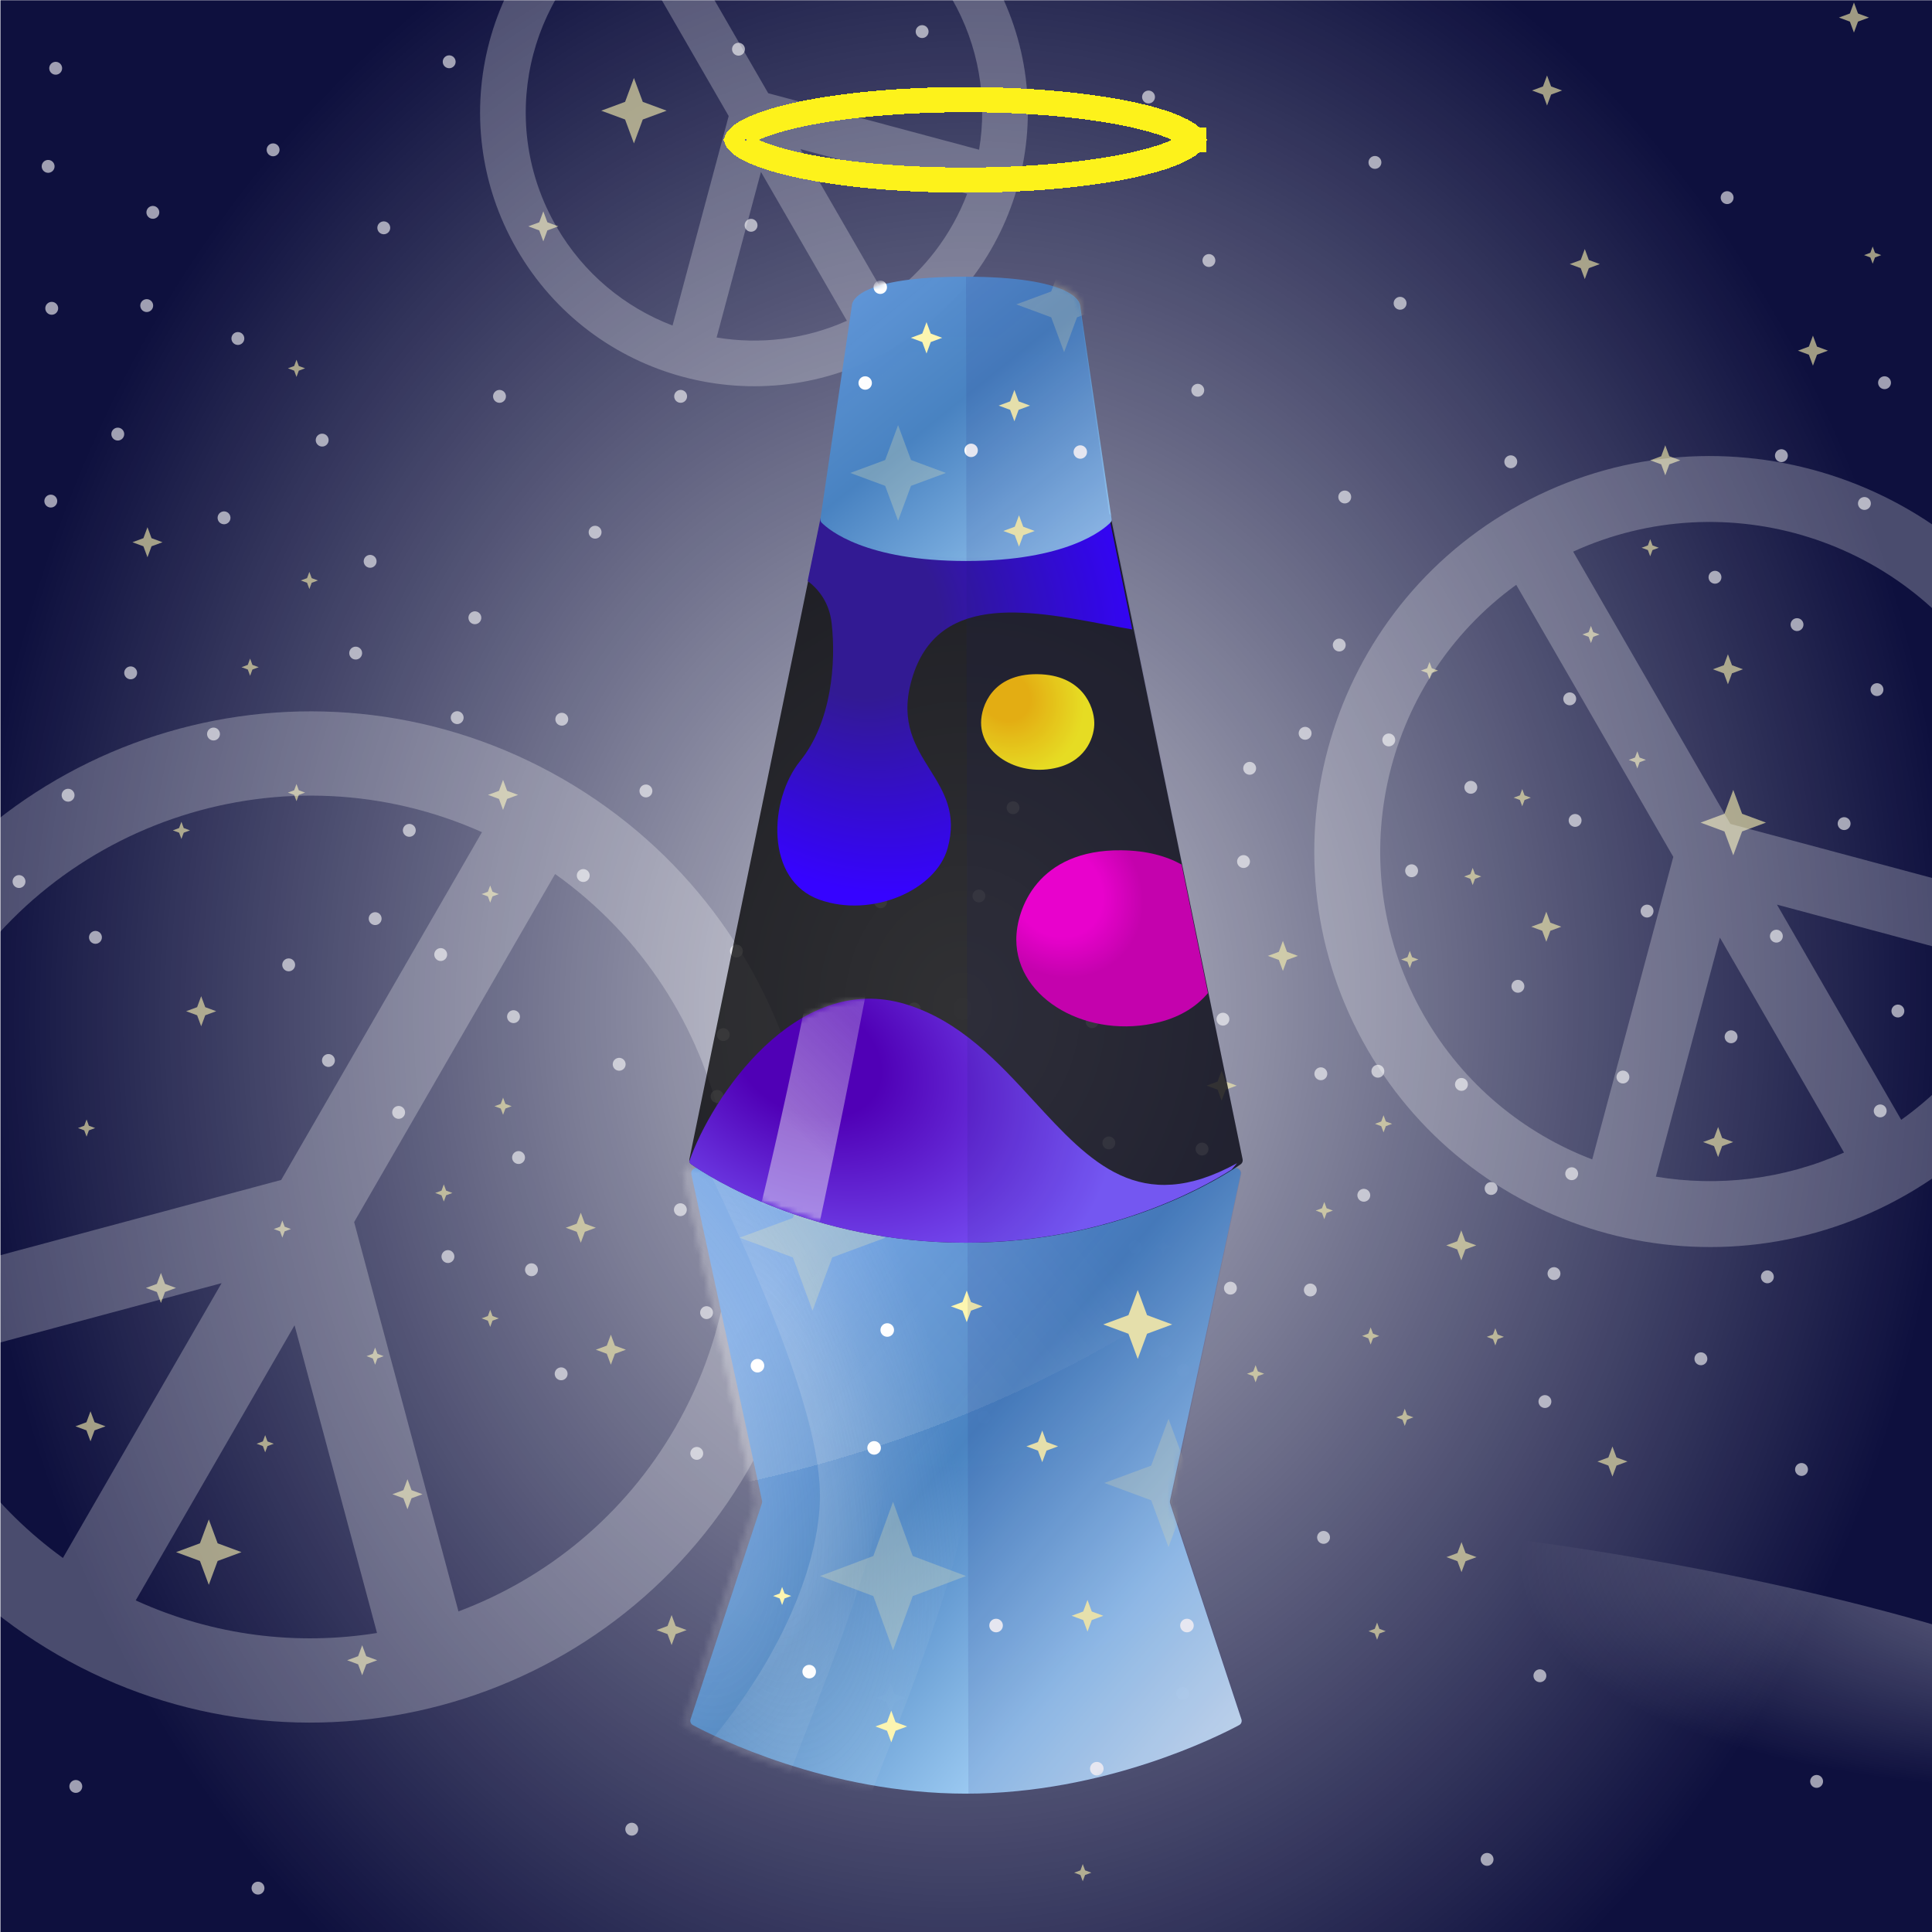 <svg width="350" height="350" viewBox="0 0 350 350" fill="none" xmlns="http://www.w3.org/2000/svg">
<g clip-path="url(#clip0_631_62032)">
<g filter="url(#filter0_f_631_62032)">
<rect x="350.08" y="350.045" width="350" height="350" transform="rotate(-180 350.08 350.045)" fill="#0E103E"/>
</g>
<g style="mix-blend-mode:overlay" filter="url(#filter1_f_631_62032)">
<ellipse rx="270.447" ry="92.788" transform="matrix(1 0.002 0.002 -1 176.734 365.186)" fill="url(#paint0_radial_631_62032)"/>
</g>
<g style="mix-blend-mode:overlay" filter="url(#filter2_f_631_62032)">
<ellipse cx="174.396" cy="133.051" rx="273.297" ry="336.951" transform="rotate(0.127 174.396 133.051)" fill="url(#paint1_radial_631_62032)"/>
</g>
<g opacity="0.6">
<circle cx="21.337" cy="78.641" r="1.167" fill="white"/>
<circle cx="214.321" cy="248.225" r="1.167" transform="rotate(165 214.321 248.225)" fill="white"/>
<circle cx="325.548" cy="113.156" r="1.167" transform="rotate(75 325.548 113.156)" fill="white"/>
<circle cx="340.034" cy="124.932" r="1.167" transform="rotate(75 340.034 124.932)" fill="white"/>
<circle cx="322.718" cy="82.549" r="1.167" transform="rotate(75 322.718 82.549)" fill="white"/>
<circle cx="157.077" cy="146.73" r="1.167" transform="rotate(75 157.077 146.73)" fill="white"/>
<circle cx="266.452" cy="142.628" r="1.167" transform="rotate(75 266.452 142.628)" fill="white"/>
<circle cx="8.72" cy="30.14" r="1.167" transform="rotate(75 8.72 30.14)" fill="white"/>
<circle cx="64.434" cy="118.315" r="1.167" fill="white"/>
<circle cx="162.424" cy="221.057" r="1.167" transform="rotate(165 162.424 221.057)" fill="white"/>
<circle cx="298.38" cy="165.052" r="1.167" transform="rotate(75 298.38 165.052)" fill="white"/>
<circle cx="129.909" cy="198.626" r="1.167" transform="rotate(75 129.909 198.626)" fill="white"/>
<circle cx="239.284" cy="194.525" r="1.167" transform="rotate(75 239.284 194.525)" fill="white"/>
<circle cx="40.587" cy="93.808" r="1.167" transform="rotate(75 40.587 93.808)" fill="white"/>
<circle cx="58.366" cy="79.73" r="1.167" fill="white"/>
<circle cx="178.272" cy="256.756" r="1.167" transform="rotate(165 178.272 256.756)" fill="white"/>
<circle cx="334.079" cy="149.205" r="1.167" transform="rotate(75 334.079 149.205)" fill="white"/>
<circle cx="165.608" cy="182.779" r="1.167" transform="rotate(75 165.608 182.779)" fill="white"/>
<circle cx="274.983" cy="178.677" r="1.167" transform="rotate(75 274.983 178.677)" fill="white"/>
<circle cx="294.007" cy="195.115" r="1.167" transform="rotate(75 294.007 195.115)" fill="white"/>
<circle cx="67.054" cy="101.69" r="1.167" transform="rotate(75 67.054 101.69)" fill="white"/>
<circle cx="17.292" cy="169.813" r="1.167" fill="white"/>
<circle cx="194.631" cy="159.112" r="1.167" transform="rotate(165 194.631 159.112)" fill="white"/>
<circle cx="236.435" cy="132.845" r="1.167" transform="rotate(75 236.435 132.845)" fill="white"/>
<circle cx="67.964" cy="166.419" r="1.167" transform="rotate(75 67.964 166.419)" fill="white"/>
<circle cx="177.339" cy="162.318" r="1.167" transform="rotate(75 177.339 162.318)" fill="white"/>
<circle cx="3.444" cy="159.7" r="1.167" fill="white"/>
<circle cx="210.624" cy="165.296" r="1.167" transform="rotate(165 210.624 165.296)" fill="white"/>
<circle cx="242.618" cy="116.853" r="1.167" transform="rotate(75 242.618 116.853)" fill="white"/>
<circle cx="74.15" cy="150.427" r="1.167" transform="rotate(75 74.15 150.427)" fill="white"/>
<circle cx="183.525" cy="146.326" r="1.167" transform="rotate(75 183.525 146.326)" fill="white"/>
<circle cx="52.298" cy="174.792" r="1.167" fill="white"/>
<circle cx="59.499" cy="192.118" r="1.167" fill="white"/>
<circle cx="159.53" cy="163.363" r="1.167" transform="rotate(165 159.53 163.363)" fill="white"/>
<circle cx="278.968" cy="303.578" r="1.167" transform="rotate(75 278.968 303.578)" fill="white"/>
<circle cx="72.216" cy="201.521" r="1.167" transform="rotate(75 72.216 201.521)" fill="white"/>
<circle cx="181.591" cy="197.419" r="1.167" transform="rotate(75 181.591 197.419)" fill="white"/>
<circle cx="9.202" cy="90.777" r="1.167" fill="white"/>
<circle cx="222.903" cy="233.361" r="1.167" transform="rotate(165 222.903 233.361)" fill="white"/>
<circle cx="310.685" cy="104.575" r="1.167" transform="rotate(75 310.685 104.575)" fill="white"/>
<circle cx="214.253" cy="306.768" r="1.167" transform="rotate(75 214.253 306.768)" fill="white"/>
<circle cx="251.589" cy="134.047" r="1.167" transform="rotate(75 251.589 134.047)" fill="white"/>
<circle cx="10.087" cy="12.367" r="1.167" transform="rotate(75 10.087 12.367)" fill="white"/>
<circle cx="320.177" cy="231.31" r="1.167" fill="white"/>
<circle cx="217.76" cy="208.162" r="1.167" transform="rotate(165 217.76 208.162)" fill="white"/>
<circle cx="216.987" cy="70.701" r="1.167" transform="rotate(75 216.987 70.701)" fill="white"/>
<circle cx="117.015" cy="143.289" r="1.167" transform="rotate(75 117.015 143.289)" fill="white"/>
<circle cx="226.39" cy="139.188" r="1.167" transform="rotate(75 226.39 139.188)" fill="white"/>
<circle cx="27.692" cy="38.472" r="1.167" transform="rotate(75 27.692 38.472)" fill="white"/>
<circle cx="23.671" cy="121.893" r="1.167" fill="white"/>
<circle cx="200.874" cy="207.05" r="1.167" transform="rotate(165 200.874 207.05)" fill="white"/>
<circle cx="284.372" cy="126.604" r="1.167" transform="rotate(75 284.372 126.604)" fill="white"/>
<circle cx="13.733" cy="323.63" r="1.167" transform="rotate(75 13.733 323.63)" fill="white"/>
<circle cx="225.278" cy="156.077" r="1.167" transform="rotate(75 225.278 156.077)" fill="white"/>
<circle cx="26.579" cy="55.361" r="1.167" transform="rotate(75 26.579 55.361)" fill="white"/>
<circle cx="43.093" cy="61.323" r="1.167" fill="white"/>
<circle cx="49.474" cy="27.143" r="1.167" fill="white"/>
<circle cx="69.526" cy="41.271" r="1.167" fill="white"/>
<circle cx="81.374" cy="11.193" r="1.167" fill="white"/>
<circle cx="273.692" cy="83.654" r="1.167" fill="white"/>
<circle cx="312.886" cy="35.803" r="1.167" fill="white"/>
<circle cx="253.64" cy="54.943" r="1.167" fill="white"/>
<circle cx="249.083" cy="29.423" r="1.167" fill="white"/>
<circle cx="167.052" cy="5.724" r="1.167" fill="white"/>
<circle cx="133.784" cy="8.915" r="1.167" fill="white"/>
<circle cx="136.061" cy="40.815" r="1.167" fill="white"/>
<circle cx="90.489" cy="71.805" r="1.167" fill="white"/>
<circle cx="208.067" cy="17.573" r="1.167" fill="white"/>
<circle cx="219.005" cy="47.196" r="1.167" fill="white"/>
<circle cx="243.614" cy="90.034" r="1.167" fill="white"/>
<circle cx="123.302" cy="71.805" r="1.167" fill="white"/>
<circle cx="107.808" cy="96.415" r="1.167" fill="white"/>
<circle cx="144.319" cy="266.498" r="1.167" transform="rotate(165 144.319 266.498)" fill="white"/>
<circle cx="343.821" cy="183.158" r="1.167" transform="rotate(75 343.821 183.158)" fill="white"/>
<circle cx="175.351" cy="216.732" r="1.167" transform="rotate(75 175.351 216.732)" fill="white"/>
<circle cx="284.726" cy="212.63" r="1.167" transform="rotate(75 284.726 212.63)" fill="white"/>
<circle cx="86.028" cy="111.914" r="1.167" transform="rotate(75 86.028 111.914)" fill="white"/>
<circle cx="9.37" cy="55.854" r="1.167" fill="white"/>
<circle cx="126.225" cy="263.293" r="1.167" transform="rotate(165 126.225 263.293)" fill="white"/>
<circle cx="340.616" cy="201.251" r="1.167" transform="rotate(75 340.616 201.251)" fill="white"/>
<circle cx="114.448" cy="331.377" r="1.167" transform="rotate(75 114.448 331.377)" fill="white"/>
<circle cx="281.521" cy="230.724" r="1.167" transform="rotate(75 281.521 230.724)" fill="white"/>
<circle cx="308.134" cy="246.157" r="1.167" transform="rotate(75 308.134 246.157)" fill="white"/>
<circle cx="279.878" cy="253.904" r="1.167" transform="rotate(75 279.878 253.904)" fill="white"/>
<circle cx="239.775" cy="278.513" r="1.167" transform="rotate(75 239.775 278.513)" fill="white"/>
<circle cx="197.847" cy="185.088" r="1.167" transform="rotate(75 197.847 185.088)" fill="white"/>
<circle cx="144.983" cy="206.963" r="1.167" transform="rotate(75 144.983 206.963)" fill="white"/>
<circle cx="145.894" cy="244.333" r="1.167" transform="rotate(75 145.894 244.333)" fill="white"/>
<circle cx="93.941" cy="209.698" r="1.167" transform="rotate(75 93.941 209.698)" fill="white"/>
<circle cx="93.03" cy="184.177" r="1.167" transform="rotate(75 93.03 184.177)" fill="white"/>
<circle cx="82.823" cy="130.007" r="1.167" transform="rotate(75 82.823 130.007)" fill="white"/>
<circle cx="101.774" cy="130.295" r="1.167" fill="white"/>
<circle cx="123.256" cy="219.15" r="1.167" transform="rotate(165 123.256 219.15)" fill="white"/>
<circle cx="326.362" cy="266.208" r="1.167" transform="rotate(75 326.362 266.208)" fill="white"/>
<circle cx="313.603" cy="187.823" r="1.167" transform="rotate(75 313.603 187.823)" fill="white"/>
<circle cx="321.806" cy="169.594" r="1.167" transform="rotate(75 321.806 169.594)" fill="white"/>
<circle cx="285.347" cy="148.63" r="1.167" transform="rotate(75 285.347 148.63)" fill="white"/>
<circle cx="329.097" cy="322.718" r="1.167" transform="rotate(75 329.097 322.718)" fill="white"/>
<circle cx="255.726" cy="157.745" r="1.167" transform="rotate(75 255.726 157.745)" fill="white"/>
<circle cx="337.757" cy="91.208" r="1.167" transform="rotate(75 337.757 91.208)" fill="white"/>
<circle cx="341.401" cy="69.333" r="1.167" transform="rotate(75 341.401 69.333)" fill="white"/>
<circle cx="128.003" cy="237.794" r="1.167" transform="rotate(75 128.003 237.794)" fill="white"/>
<circle cx="237.378" cy="233.693" r="1.167" transform="rotate(75 237.378 233.693)" fill="white"/>
<circle cx="247.066" cy="216.534" r="1.167" transform="rotate(75 247.066 216.534)" fill="white"/>
<circle cx="221.546" cy="184.633" r="1.167" transform="rotate(75 221.546 184.633)" fill="white"/>
<circle cx="38.679" cy="132.977" r="1.167" transform="rotate(75 38.679 132.977)" fill="white"/>
<circle cx="46.739" cy="342.053" r="1.167" fill="white"/>
<circle cx="131.026" cy="187.43" r="1.167" transform="rotate(165 131.026 187.43)" fill="white"/>
<circle cx="264.753" cy="196.452" r="1.167" transform="rotate(75 264.753 196.452)" fill="white"/>
<circle cx="96.282" cy="230.026" r="1.167" transform="rotate(75 96.282 230.026)" fill="white"/>
<circle cx="205.657" cy="225.924" r="1.167" transform="rotate(75 205.657 225.924)" fill="white"/>
<circle cx="269.398" cy="336.846" r="1.167" transform="rotate(75 269.398 336.846)" fill="white"/>
<circle cx="79.837" cy="172.925" r="1.167" fill="white"/>
<circle cx="133.413" cy="172.294" r="1.167" transform="rotate(165 133.413 172.294)" fill="white"/>
<circle cx="249.616" cy="194.064" r="1.167" transform="rotate(75 249.616 194.064)" fill="white"/>
<circle cx="81.148" cy="227.638" r="1.167" transform="rotate(75 81.148 227.638)" fill="white"/>
<circle cx="190.523" cy="223.537" r="1.167" transform="rotate(75 190.523 223.537)" fill="white"/>
<circle cx="105.663" cy="158.611" r="1.167" fill="white"/>
<circle cx="112.17" cy="192.805" r="1.167" transform="rotate(165 112.17 192.805)" fill="white"/>
<circle cx="270.128" cy="215.306" r="1.167" transform="rotate(75 270.128 215.306)" fill="white"/>
<circle cx="101.657" cy="248.88" r="1.167" transform="rotate(75 101.657 248.88)" fill="white"/>
<circle cx="211.032" cy="244.779" r="1.167" transform="rotate(75 211.032 244.779)" fill="white"/>
<circle cx="12.335" cy="144.062" r="1.167" transform="rotate(75 12.335 144.062)" fill="white"/>
<path d="M255.397 175.378L254.977 174.242L253.841 173.822L254.977 173.402L255.397 172.266L255.818 173.402L256.953 173.822L255.818 174.242L255.397 175.378Z" fill="#FFF7B0"/>
<path d="M88.803 163.528L88.383 162.393L87.248 161.972L88.383 161.552L88.803 160.417L89.224 161.552L90.359 161.972L89.224 162.393L88.803 163.528Z" fill="#FFF7B0"/>
<path d="M53.712 68.281L53.291 67.146L52.156 66.725L53.291 66.305L53.712 65.17L54.132 66.305L55.268 66.725L54.132 67.146L53.712 68.281Z" fill="#FFF7B0"/>
<path d="M339.251 47.773L338.831 46.638L337.695 46.218L338.831 45.797L339.251 44.662L339.671 45.797L340.807 46.218L339.671 46.638L339.251 47.773Z" fill="#FFF7B0"/>
<path d="M239.907 220.862L239.487 219.727L238.351 219.306L239.487 218.886L239.907 217.751L240.327 218.886L241.463 219.306L240.327 219.727L239.907 220.862Z" fill="#FFF7B0"/>
<path d="M80.401 217.672L79.981 216.536L78.845 216.116L79.981 215.696L80.401 214.56L80.821 215.696L81.957 216.116L80.821 216.536L80.401 217.672Z" fill="#FFF7B0"/>
<path d="M45.309 122.425L44.889 121.289L43.754 120.869L44.889 120.449L45.309 119.313L45.73 120.449L46.865 120.869L45.73 121.289L45.309 122.425Z" fill="#FFF7B0"/>
<path d="M288.214 116.5L287.793 115.364L286.658 114.944L287.793 114.524L288.214 113.388L288.634 114.524L289.77 114.944L288.634 115.364L288.214 116.5Z" fill="#FFF7B0"/>
<path d="M250.641 205.148L250.221 204.013L249.086 203.593L250.221 203.172L250.641 202.037L251.062 203.172L252.197 203.593L251.062 204.013L250.641 205.148Z" fill="#FFF7B0"/>
<path d="M91.136 201.958L90.715 200.822L89.58 200.402L90.715 199.982L91.136 198.846L91.556 199.982L92.691 200.402L91.556 200.822L91.136 201.958Z" fill="#FFF7B0"/>
<path d="M56.046 106.711L55.626 105.575L54.49 105.155L55.626 104.735L56.046 103.599L56.466 104.735L57.602 105.155L56.466 105.575L56.046 106.711Z" fill="#FFF7B0"/>
<path d="M298.948 100.786L298.528 99.65L297.392 99.23L298.528 98.81L298.948 97.674L299.368 98.81L300.504 99.23L299.368 99.65L298.948 100.786Z" fill="#FFF7B0"/>
<path d="M248.307 243.577L247.887 242.442L246.752 242.021L247.887 241.601L248.307 240.465L248.728 241.601L249.863 242.021L248.728 242.442L248.307 243.577Z" fill="#FFF7B0"/>
<path d="M270.891 243.737L270.471 242.602L269.336 242.181L270.471 241.761L270.891 240.626L271.312 241.761L272.447 242.181L271.312 242.602L270.891 243.737Z" fill="#FFF7B0"/>
<path d="M254.485 258.32L254.065 257.185L252.929 256.764L254.065 256.344L254.485 255.209L254.905 256.344L256.041 256.764L254.905 257.185L254.485 258.32Z" fill="#FFF7B0"/>
<path d="M88.803 240.388L88.383 239.252L87.248 238.832L88.383 238.412L88.803 237.276L89.224 238.412L90.359 238.832L89.224 239.252L88.803 240.388Z" fill="#FFF7B0"/>
<path d="M53.712 145.14L53.291 144.004L52.156 143.584L53.291 143.164L53.712 142.028L54.132 143.164L55.268 143.584L54.132 144.004L53.712 145.14Z" fill="#FFF7B0"/>
<path d="M296.614 139.216L296.194 138.08L295.058 137.66L296.194 137.24L296.614 136.104L297.034 137.24L298.17 137.66L297.034 138.08L296.614 139.216Z" fill="#FFF7B0"/>
<path d="M161.316 310.329L160.581 308.342L158.594 307.606L160.581 306.871L161.316 304.884L162.052 306.871L164.039 307.606L162.052 308.342L161.316 310.329Z" fill="#FFF7B0"/>
<path d="M110.662 247.233L109.927 245.246L107.939 244.511L109.927 243.775L110.662 241.788L111.397 243.775L113.385 244.511L111.397 245.246L110.662 247.233Z" fill="#FFF7B0"/>
<path d="M91.133 146.722L90.397 144.734L88.41 143.999L90.397 143.264L91.133 141.276L91.868 143.264L93.856 143.999L91.868 144.734L91.133 146.722Z" fill="#FFF7B0"/>
<path d="M98.426 43.727L97.69 41.739L95.703 41.004L97.69 40.269L98.426 38.281L99.161 40.269L101.148 41.004L99.161 41.739L98.426 43.727Z" fill="#FFF7B0"/>
<path d="M311.25 209.612L310.515 207.625L308.527 206.89L310.515 206.154L311.25 204.167L311.985 206.154L313.973 206.89L311.985 207.625L311.25 209.612Z" fill="#FFF7B0"/>
<path d="M221.314 199.392L220.579 197.404L218.592 196.669L220.579 195.934L221.314 193.946L222.05 195.934L224.037 196.669L222.05 197.404L221.314 199.392Z" fill="#FFF7B0"/>
<path d="M65.613 303.493L64.878 301.506L62.891 300.77L64.878 300.035L65.613 298.048L66.349 300.035L68.336 300.77L66.349 301.506L65.613 303.493Z" fill="#FFF7B0"/>
<path d="M26.717 100.954L25.981 98.967L23.994 98.231L25.981 97.496L26.717 95.509L27.452 97.496L29.439 98.231L27.452 98.967L26.717 100.954Z" fill="#FFF7B0"/>
<path d="M301.68 86.11L300.944 84.123L298.957 83.388L300.944 82.652L301.68 80.665L302.415 82.652L304.402 83.388L302.415 84.123L301.68 86.11Z" fill="#FFF7B0"/>
<path d="M287.098 50.563L286.362 48.576L284.375 47.841L286.362 47.105L287.098 45.118L287.833 47.105L289.82 47.841L287.833 48.576L287.098 50.563Z" fill="#FFF7B0"/>
<path d="M335.859 5.901L335.124 3.914L333.137 3.179L335.124 2.443L335.859 0.456L336.595 2.443L338.582 3.179L336.595 3.914L335.859 5.901Z" fill="#FFF7B0"/>
<path d="M264.723 228.33L263.987 226.343L262 225.607L263.987 224.872L264.723 222.885L265.458 224.872L267.445 225.607L265.458 226.343L264.723 228.33Z" fill="#FFF7B0"/>
<path d="M292.109 267.49L291.374 265.503L289.387 264.768L291.374 264.032L292.109 262.045L292.845 264.032L294.832 264.768L292.845 265.503L292.109 267.49Z" fill="#FFF7B0"/>
<path d="M264.766 284.808L264.03 282.82L262.043 282.085L264.03 281.35L264.766 279.362L265.501 281.35L267.488 282.085L265.501 282.82L264.766 284.808Z" fill="#FFF7B0"/>
<path d="M105.217 225.14L104.481 223.152L102.494 222.417L104.481 221.682L105.217 219.694L105.952 221.682L107.939 222.417L105.952 223.152L105.217 225.14Z" fill="#FFF7B0"/>
<path d="M16.395 261.11L15.659 259.123L13.672 258.388L15.659 257.652L16.395 255.665L17.13 257.652L19.117 258.388L17.13 259.123L16.395 261.11Z" fill="#FFF7B0"/>
<path d="M313.029 123.968L312.294 121.98L310.307 121.245L312.294 120.51L313.029 118.522L313.765 120.51L315.752 121.245L313.765 121.98L313.029 123.968Z" fill="#FFF7B0"/>
<path d="M280.125 170.608L279.39 168.621L277.402 167.886L279.39 167.15L280.125 165.163L280.86 167.15L282.848 167.886L280.86 168.621L280.125 170.608Z" fill="#FFF7B0"/>
<path d="M232.41 175.889L231.675 173.901L229.687 173.166L231.675 172.431L232.41 170.443L233.145 172.431L235.133 173.166L233.145 173.901L232.41 175.889Z" fill="#FFF7B0"/>
<path d="M29.154 236.045L28.419 234.058L26.431 233.322L28.419 232.587L29.154 230.599L29.89 232.587L31.877 233.322L29.89 234.058L29.154 236.045Z" fill="#FFF7B0"/>
<path d="M73.816 273.415L73.081 271.428L71.094 270.692L73.081 269.957L73.816 267.97L74.552 269.957L76.539 270.692L74.552 271.428L73.816 273.415Z" fill="#FFF7B0"/>
<path d="M37.825 287.109L36.225 282.785L31.901 281.185L36.225 279.585L37.825 275.26L39.426 279.585L43.75 281.185L39.426 282.785L37.825 287.109Z" fill="#FFF7B0"/>
<path d="M114.843 25.977L113.243 21.652L108.919 20.052L113.243 18.452L114.843 14.128L116.443 18.452L120.768 20.052L116.443 21.652L114.843 25.977Z" fill="#FFF7B0"/>
<path d="M313.997 154.948L312.397 150.624L308.073 149.024L312.397 147.424L313.997 143.099L315.598 147.424L319.922 149.024L315.598 150.624L313.997 154.948Z" fill="#FFF7B0"/>
<path d="M121.668 298.024L120.933 296.037L118.945 295.302L120.933 294.566L121.668 292.579L122.403 294.566L124.391 295.302L122.403 296.037L121.668 298.024Z" fill="#FFF7B0"/>
<path d="M36.445 185.915L35.71 183.928L33.722 183.192L35.71 182.457L36.445 180.47L37.181 182.457L39.168 183.192L37.181 183.928L36.445 185.915Z" fill="#FFF7B0"/>
<path d="M328.432 66.246L327.696 64.259L325.709 63.523L327.696 62.788L328.432 60.801L329.167 62.788L331.154 63.523L329.167 64.259L328.432 66.246Z" fill="#FFF7B0"/>
<path d="M280.262 19.117L279.526 17.13L277.539 16.395L279.526 15.659L280.262 13.672L280.997 15.659L282.984 16.395L280.997 17.13L280.262 19.117Z" fill="#FFF7B0"/>
<path d="M227.46 250.423L227.04 249.287L225.904 248.867L227.04 248.447L227.46 247.311L227.88 248.447L229.016 248.867L227.88 249.287L227.46 250.423Z" fill="#FFF7B0"/>
<path d="M67.954 247.233L67.534 246.098L66.398 245.678L67.534 245.257L67.954 244.122L68.374 245.257L69.51 245.678L68.374 246.098L67.954 247.233Z" fill="#FFF7B0"/>
<path d="M32.864 151.985L32.444 150.85L31.308 150.43L32.444 150.009L32.864 148.874L33.284 150.009L34.42 150.43L33.284 150.85L32.864 151.985Z" fill="#FFF7B0"/>
<path d="M275.766 146.062L275.346 144.926L274.211 144.506L275.346 144.085L275.766 142.95L276.187 144.085L277.322 144.506L276.187 144.926L275.766 146.062Z" fill="#FFF7B0"/>
<path d="M210.657 227.396L210.237 226.261L209.101 225.841L210.237 225.42L210.657 224.285L211.077 225.42L212.213 225.841L211.077 226.261L210.657 227.396Z" fill="#FFF7B0"/>
<path d="M51.151 224.207L50.731 223.071L49.595 222.651L50.731 222.231L51.151 221.095L51.571 222.231L52.707 222.651L51.571 223.071L51.151 224.207Z" fill="#FFF7B0"/>
<path d="M196.151 340.808L195.731 339.672L194.595 339.252L195.731 338.832L196.151 337.696L196.571 338.832L197.707 339.252L196.571 339.672L196.151 340.808Z" fill="#FFF7B0"/>
<path d="M258.964 123.035L258.543 121.9L257.408 121.479L258.543 121.059L258.964 119.923L259.384 121.059L260.52 121.479L259.384 121.9L258.964 123.035Z" fill="#FFF7B0"/>
<path d="M249.472 297.058L249.051 295.922L247.916 295.502L249.051 295.082L249.472 293.946L249.892 295.082L251.027 295.502L249.892 295.922L249.472 297.058Z" fill="#FFF7B0"/>
<path d="M48.04 263.103L47.62 261.967L46.484 261.547L47.62 261.126L48.04 259.991L48.46 261.126L49.596 261.547L48.46 261.967L48.04 263.103Z" fill="#FFF7B0"/>
<path d="M15.682 205.911L15.262 204.776L14.127 204.355L15.262 203.935L15.682 202.799L16.103 203.935L17.238 204.355L16.103 204.776L15.682 205.911Z" fill="#FFF7B0"/>
<path d="M266.79 160.339L266.37 159.203L265.234 158.783L266.37 158.363L266.79 157.227L267.21 158.363L268.346 158.783L267.21 159.203L266.79 160.339Z" fill="#FFF7B0"/>
</g>
<g clip-path="url(#clip1_631_62032)">
<g style="mix-blend-mode:overlay">
<path fill-rule="evenodd" clip-rule="evenodd" d="M10.437 299.782C54.242 325.073 110.254 310.064 135.545 266.26C160.835 222.455 145.827 166.443 102.022 141.152C58.218 115.861 2.205 130.87 -23.086 174.674C-48.376 218.479 -33.368 274.492 10.437 299.782ZM-9.866 182.307C9.869 148.124 52.053 134.983 87.312 150.756L50.936 213.761L-19.134 232.536C-21.821 215.821 -18.991 198.11 -9.866 182.307ZM64.156 221.392L100.562 158.335C132.245 180.885 142.165 224.264 122.325 258.628C113.123 274.566 99.04 285.93 83.054 291.921L64.156 221.392ZM68.298 295.83C53.847 298.153 38.652 296.353 24.588 289.926L53.362 240.087L68.298 295.83ZM-15.225 247.291L40.143 232.455L11.399 282.241C-1.066 273.218 -10.107 260.949 -15.225 247.291Z" fill="white" fill-opacity="0.25"/>
</g>
<g style="mix-blend-mode:overlay">
<path fill-rule="evenodd" clip-rule="evenodd" d="M345.566 216.307C379.83 196.525 391.57 152.711 371.788 118.446C352.005 84.181 308.191 72.442 273.926 92.224C239.662 112.007 227.922 155.821 247.704 190.086C267.487 224.35 311.301 236.09 345.566 216.307ZM258.045 184.116C242.607 157.377 250.204 123.661 274.679 105.945L303.133 155.229L288.446 210.039C276.073 205.322 265.182 196.478 258.045 184.116ZM313.473 149.258L284.995 99.934C312.663 87.291 345.928 97.536 361.447 124.416C368.646 136.884 370.835 150.868 368.642 164.041L313.473 149.258ZM365.519 175.565C361.441 186.263 354.278 195.853 344.423 202.866L321.916 163.882L365.519 175.565ZM299.971 213.161L311.576 169.852L334.059 208.795C323.072 213.71 311.225 215.036 299.971 213.161Z" fill="white" fill-opacity="0.25"/>
</g>
<g style="mix-blend-mode:overlay">
<path fill-rule="evenodd" clip-rule="evenodd" d="M161.393 63.318C185.121 49.618 193.25 19.278 179.551 -4.449C165.852 -28.177 135.512 -36.306 111.785 -22.607C88.057 -8.908 79.927 21.432 93.627 45.16C107.326 68.887 137.666 77.017 161.393 63.318ZM100.787 41.026C90.097 22.51 95.358 -0.838 112.306 -13.106L132.009 21.022L121.839 58.977C113.271 55.71 105.729 49.586 100.787 41.026ZM139.17 16.888L119.45 -17.268C138.608 -26.023 161.644 -18.928 172.391 -0.315C177.375 8.318 178.892 18.003 177.373 27.124L139.17 16.888ZM175.21 35.105C172.386 42.513 167.426 49.153 160.602 54.01L145.016 27.014L175.21 35.105ZM129.82 61.139L137.856 31.148L153.425 58.116C145.817 61.519 137.613 62.437 129.82 61.139Z" fill="white" fill-opacity="0.25"/>
</g>
</g>
</g>
<path d="M125.512 312.516C125.131 312.311 124.967 311.868 125.102 311.457L138.024 272.347C138.075 272.193 138.083 272.027 138.049 271.868L125.243 212.729C125.086 212.005 125.808 211.381 126.503 211.636C131.736 213.556 149.257 219.177 174.999 219.177C200.742 219.177 218.263 213.556 223.496 211.636C224.191 211.381 224.912 212.005 224.756 212.729L211.95 271.868C211.915 272.027 211.924 272.193 211.975 272.347L224.896 311.457C225.032 311.868 224.868 312.311 224.487 312.516C220.654 314.576 200.123 324.935 174.999 324.935C149.876 324.935 129.345 314.576 125.512 312.516Z" fill="url(#paint2_linear_631_62032)"/>
<g filter="url(#filter3_f_631_62032)">
<mask id="mask0_631_62032" style="mask-type:alpha" maskUnits="userSpaceOnUse" x="123" y="211" width="102" height="115">
<path d="M124.15 312.921C123.767 312.716 123.602 312.271 123.739 311.859L136.778 272.593C136.829 272.437 136.838 272.271 136.803 272.112L123.879 212.727C123.722 212.004 124.442 211.379 125.137 211.633C130.398 213.555 148.088 219.21 174.09 219.21C200.092 219.21 217.781 213.555 223.043 211.633C223.738 211.379 224.458 212.004 224.301 212.727L211.376 272.112C211.341 272.271 211.35 272.437 211.402 272.593L224.441 311.859C224.577 312.271 224.412 312.716 224.03 312.921C220.168 314.985 199.447 325.391 174.09 325.391C148.732 325.391 128.012 314.985 124.15 312.921Z" fill="#2D2E32"/>
<path d="M124.15 312.921C123.767 312.716 123.602 312.271 123.739 311.859L136.778 272.593C136.829 272.437 136.838 272.271 136.803 272.112L123.879 212.727C123.722 212.004 124.442 211.379 125.137 211.633C130.398 213.555 148.088 219.21 174.09 219.21C200.092 219.21 217.781 213.555 223.043 211.633C223.738 211.379 224.458 212.004 224.301 212.727L211.376 272.112C211.341 272.271 211.35 272.437 211.402 272.593L224.441 311.859C224.577 312.271 224.412 312.716 224.03 312.921C220.168 314.985 199.447 325.391 174.09 325.391C148.732 325.391 128.012 314.985 124.15 312.921Z" fill="url(#paint3_linear_631_62032)"/>
</mask>
<g mask="url(#mask0_631_62032)">
<g opacity="0.25" filter="url(#filter4_df_631_62032)">
<path d="M72.918 273.328C168.03 276.031 230.126 228.043 249.285 203.711H72.918V273.328Z" fill="url(#paint4_linear_631_62032)" fill-opacity="0.55" shape-rendering="crispEdges"/>
</g>
<path opacity="0.25" d="M133.955 266.931C133.955 244.081 107.521 196.067 97.73 174.84C104.257 172.554 120.64 169.354 133.955 174.84C150.598 181.698 156.221 243.968 160.137 262.583C163.27 277.474 139.176 326.693 133.955 347.266H68.359C118.29 320.814 133.955 284.566 133.955 266.931Z" fill="url(#paint5_radial_631_62032)"/>
<path opacity="0.25" d="M148.539 271.033C148.539 248.183 122.105 200.168 112.314 178.941C118.841 176.655 135.224 173.455 148.539 178.941C165.182 185.799 170.805 248.07 174.721 266.684C177.854 281.576 153.76 330.794 148.539 351.368H82.943C132.874 324.916 148.539 288.667 148.539 271.033Z" fill="url(#paint6_radial_631_62032)"/>
</g>
</g>
<mask id="mask1_631_62032" style="mask-type:alpha" maskUnits="userSpaceOnUse" x="125" y="211" width="100" height="114">
<path d="M125.512 312.516C125.131 312.311 124.967 311.868 125.102 311.457L138.024 272.347C138.075 272.193 138.083 272.027 138.049 271.868L125.243 212.729C125.086 212.005 125.808 211.381 126.503 211.636C131.736 213.556 149.257 219.177 174.999 219.177C200.742 219.177 218.263 213.556 223.496 211.636C224.191 211.381 224.912 212.005 224.756 212.729L211.95 271.868C211.915 272.027 211.924 272.193 211.975 272.347L224.896 311.457C225.032 311.868 224.868 312.311 224.487 312.516C220.654 314.576 200.123 324.935 174.999 324.935C149.876 324.935 129.345 314.576 125.512 312.516Z" fill="url(#paint7_linear_631_62032)"/>
</mask>
<g mask="url(#mask1_631_62032)">
<g style="mix-blend-mode:overlay">
<circle cx="146.593" cy="302.831" r="1.23" fill="white"/>
<circle cx="137.222" cy="247.41" r="1.23" fill="white"/>
<circle cx="158.355" cy="262.299" r="1.23" fill="white"/>
<circle cx="160.734" cy="240.944" r="1.23" fill="white"/>
<circle cx="180.449" cy="294.479" r="1.23" fill="white"/>
<circle cx="215.029" cy="294.479" r="1.23" fill="white"/>
<circle cx="198.699" cy="320.414" r="1.23" fill="white"/>
<path d="M141.688 290.765L141.246 289.568L140.049 289.125L141.246 288.682L141.688 287.485L142.131 288.682L143.328 289.125L142.131 289.568L141.688 290.765Z" fill="#FFF7B0"/>
<path d="M188.812 264.888L188.037 262.793L185.943 262.018L188.037 261.243L188.812 259.149L189.587 261.243L191.682 262.018L189.587 262.793L188.812 264.888Z" fill="#FFF7B0"/>
<path d="M175.134 239.528L174.359 237.434L172.265 236.659L174.359 235.884L175.134 233.789L175.909 235.884L178.004 236.659L175.909 237.434L175.134 239.528Z" fill="#FFF7B0"/>
<path d="M161.463 315.635L160.688 313.54L158.593 312.765L160.688 311.99L161.463 309.896L162.238 311.99L164.332 312.765L162.238 313.54L161.463 315.635Z" fill="#FFF7B0"/>
<path d="M197.009 295.583L196.234 293.489L194.14 292.714L196.234 291.939L197.009 289.844L197.784 291.939L199.879 292.714L197.784 293.489L197.009 295.583Z" fill="#FFF7B0"/>
<path d="M206.114 246.181L204.427 241.623L199.87 239.937L204.427 238.251L206.114 233.693L207.8 238.251L212.357 239.937L207.8 241.623L206.114 246.181Z" fill="#FFF7B0"/>
<path opacity="0.25" d="M147.198 237.436L143.628 227.789L133.982 224.219L143.628 220.65L147.198 211.003L150.767 220.65L160.414 224.219L150.767 227.789L147.198 237.436Z" fill="#FFF7B0"/>
<path opacity="0.25" d="M161.782 298.959L158.212 289.146L148.566 285.515L158.212 281.884L161.782 272.071L165.351 281.884L174.998 285.515L165.351 289.146L161.782 298.959Z" fill="#FFF7B0"/>
<path opacity="0.25" d="M211.686 280.273L208.547 271.791L200.064 268.652L208.547 265.514L211.686 257.031L214.824 265.514L223.307 268.652L214.824 271.791L211.686 280.273Z" fill="#FFF7B0"/>
</g>
</g>
<path d="M148.648 94.336L124.888 210.019C124.817 210.364 124.947 210.715 125.237 210.917C128.357 213.084 146.959 225.13 174.999 225.13C203.04 225.13 221.642 213.084 224.761 210.917C225.052 210.715 225.182 210.364 225.11 210.019L201.351 94.336C201.317 94.403 201.272 94.465 201.218 94.521C199.882 95.869 193.227 101.485 174.999 101.485C156.772 101.485 150.117 95.869 148.781 94.521C148.726 94.465 148.682 94.403 148.648 94.336Z" fill="black" fill-opacity="0.75"/>
<path d="M223.108 211.889C217.521 215.444 199.995 225.13 174.886 225.13C146.901 225.13 128.335 213.097 125.221 210.933C125.031 210.801 124.91 210.605 124.869 210.389C128.807 199.004 144.114 175.859 164.063 181.918C173.943 184.919 180.859 192.451 187.363 199.535C197.437 210.507 206.524 220.404 224.105 210.722C223.783 211.109 223.45 211.498 223.108 211.889Z" fill="url(#paint8_radial_631_62032)"/>
<path d="M214.05 156.619L218.83 179.909C216.931 182.156 214.117 184.129 210.035 185.164C197.277 188.398 184.113 181.121 184.113 170.207C184.113 164.75 187.921 153.876 203.15 154.038C207.742 154.087 211.307 155.092 214.05 156.619Z" fill="url(#paint9_radial_631_62032)"/>
<path d="M177.734 130.913C177.734 127.951 179.774 122.048 187.933 122.136C196.091 122.224 198.203 128.024 198.239 130.913C198.312 133.035 197.089 137.628 191.621 139.033C184.786 140.788 177.734 136.838 177.734 130.913Z" fill="url(#paint10_radial_631_62032)"/>
<path d="M201.049 94.23L205.113 114.031C203.523 113.76 201.871 113.447 200.18 113.127C186.038 110.452 169.252 107.276 165.003 123.73C163.148 130.914 165.836 135.212 168.45 139.393C170.975 143.43 173.431 147.358 171.668 153.668C169.523 161.349 157.859 166.324 148.479 162.994C138.57 159.476 139.266 144.903 144.961 137.849C150.656 130.794 151.48 120.03 150.656 112.87C150.259 109.409 148.549 106.934 146.313 105.25L148.649 93.88C148.683 93.947 148.727 94.009 148.782 94.065C150.117 95.413 156.772 101.029 175 101.029C192.557 101.029 199.378 95.819 201.049 94.23Z" fill="url(#paint11_radial_631_62032)"/>
<mask id="mask2_631_62032" style="mask-type:alpha" maskUnits="userSpaceOnUse" x="124" y="180" width="101" height="46">
<path d="M223.108 211.89C217.521 215.445 199.995 225.131 174.886 225.131C146.901 225.131 128.335 213.098 125.221 210.934C125.031 210.802 124.91 210.606 124.869 210.39C128.807 199.005 144.114 175.86 164.063 181.919C173.943 184.92 180.859 192.452 187.363 199.536C197.437 210.508 206.524 220.405 224.105 210.722C223.783 211.11 223.45 211.499 223.108 211.89Z" fill="url(#paint12_radial_631_62032)"/>
</mask>
<g mask="url(#mask2_631_62032)">
<g filter="url(#filter5_f_631_62032)">
<mask id="mask3_631_62032" style="mask-type:alpha" maskUnits="userSpaceOnUse" x="124" y="94" width="102" height="132">
<path d="M148.861 95.064C148.948 94.64 149.321 94.336 149.754 94.336H200.245C200.678 94.336 201.051 94.64 201.138 95.064L224.992 211.159C225.074 211.555 224.887 211.955 224.526 212.137C220.623 214.109 198.375 224.817 174.999 225.128C151.577 225.438 129.287 214.178 125.449 212.14C125.099 211.954 124.923 211.562 125.003 211.173L148.861 95.064Z" fill="#577096" fill-opacity="0.75"/>
</mask>
<g mask="url(#mask3_631_62032)">
<g filter="url(#filter6_f_631_62032)">
<path d="M155.405 125.301C156.468 105.018 134.469 86.183 128.927 66.999C133.386 65.197 144.048 70.79 152.673 76.125C163.454 82.794 162.877 109.124 164.623 125.784C166.02 139.112 148.451 223.401 144.013 241.481L131.714 240.837C140.24 214.68 154.586 140.955 155.405 125.301Z" fill="url(#paint13_linear_631_62032)" fill-opacity="0.6"/>
</g>
</g>
</g>
</g>
<g filter="url(#filter7_d_631_62032)">
<path d="M216.24 25.308C216.24 25.308 216.24 25.312 216.238 25.319C216.238 25.312 216.239 25.308 216.24 25.308ZM215.963 24.966C216.147 25.163 216.21 25.286 216.231 25.339C216.21 25.392 216.147 25.515 215.963 25.712C215.626 26.074 215.016 26.532 214.038 27.039C212.086 28.051 209.113 29.03 205.248 29.877C197.555 31.564 186.818 32.626 174.883 32.626C162.947 32.626 152.211 31.564 144.518 29.877C140.653 29.03 137.679 28.051 135.727 27.039C134.749 26.532 134.14 26.074 133.802 25.712C133.618 25.515 133.555 25.392 133.534 25.339C133.555 25.286 133.618 25.163 133.802 24.966C134.14 24.605 134.749 24.146 135.727 23.639C137.679 22.627 140.653 21.648 144.518 20.801C152.211 19.114 162.947 18.052 174.883 18.052C186.818 18.052 197.555 19.114 205.248 20.801C209.113 21.648 212.086 22.627 214.038 23.639C215.016 24.146 215.626 24.605 215.963 24.966ZM133.526 25.308C133.526 25.308 133.527 25.312 133.528 25.319C133.526 25.312 133.525 25.308 133.526 25.308ZM133.526 25.37C133.525 25.37 133.526 25.366 133.528 25.359C133.527 25.366 133.526 25.37 133.526 25.37ZM216.238 25.359C216.24 25.366 216.24 25.37 216.24 25.37C216.239 25.37 216.238 25.366 216.238 25.359Z" stroke="#FDF21B" stroke-width="4.557" shape-rendering="crispEdges"/>
</g>
<path d="M154.311 55.458C154.321 55.389 154.323 55.322 154.329 55.253C154.401 54.525 155.625 50.13 174.786 50.13C194.297 50.13 195.584 54.688 195.669 55.289C195.676 55.334 195.679 55.377 195.685 55.421L201.375 93.992C201.412 94.241 201.345 94.491 201.168 94.671C199.835 96.018 193.193 101.627 175.001 101.627C156.808 101.627 150.166 96.018 148.833 94.671C148.656 94.491 148.589 94.241 148.626 93.992L154.311 55.458Z" fill="url(#paint14_linear_631_62032)"/>
<mask id="mask4_631_62032" style="mask-type:alpha" maskUnits="userSpaceOnUse" x="148" y="49" width="54" height="53">
<path d="M154.311 55.003C154.321 54.934 154.323 54.867 154.329 54.798C154.401 54.07 155.625 49.675 174.786 49.675C194.297 49.675 195.584 54.233 195.669 54.834C195.676 54.878 195.679 54.922 195.685 54.966L201.375 93.536C201.412 93.786 201.345 94.036 201.168 94.216C199.835 95.563 193.193 101.172 175.001 101.172C156.808 101.172 150.166 95.563 148.833 94.216C148.656 94.036 148.589 93.786 148.626 93.536L154.311 55.003Z" fill="url(#paint15_linear_631_62032)"/>
</mask>
<g mask="url(#mask4_631_62032)">
<g style="mix-blend-mode:overlay">
<circle cx="156.737" cy="69.385" r="1.218" fill="white"/>
<circle cx="159.471" cy="52.035" r="1.218" transform="rotate(75 159.471 52.035)" fill="white"/>
<circle cx="175.928" cy="81.587" r="1.218" transform="rotate(75 175.928 81.587)" fill="white"/>
<circle cx="195.706" cy="81.888" r="1.218" fill="white"/>
<path d="M184.602 99.031L183.834 96.957L181.76 96.19L183.834 95.422L184.602 93.348L185.369 95.422L187.443 96.19L185.369 96.957L184.602 99.031Z" fill="#FFF7B0"/>
<path d="M167.848 64.039L167.08 61.965L165.006 61.198L167.08 60.43L167.848 58.356L168.615 60.43L170.689 61.198L168.615 61.965L167.848 64.039Z" fill="#FFF7B0"/>
<path d="M183.766 76.321L182.998 74.247L180.924 73.48L182.998 72.712L183.766 70.638L184.533 72.712L186.607 73.48L184.533 74.247L183.766 76.321Z" fill="#FFF7B0"/>
<path opacity="0.25" d="M162.697 94.336L160.358 88.016L154.038 85.677L160.358 83.338L162.697 77.018L165.035 83.338L171.355 85.677L165.035 88.016L162.697 94.336Z" fill="#FFF7B0"/>
<path opacity="0.25" d="M192.773 63.802L190.434 57.482L184.114 55.143L190.434 52.804L192.773 46.484L195.111 52.804L201.432 55.143L195.111 57.482L192.773 63.802Z" fill="#FFF7B0"/>
</g>
</g>
<path d="M175.436 324.935C200.388 324.935 220.779 314.576 224.586 312.516C224.965 312.311 225.127 311.868 224.993 311.457L212.16 272.348C212.109 272.193 212.1 272.028 212.134 271.869L224.853 212.73C224.994 212.074 224.419 211.501 223.797 211.588C224.205 211.32 224.528 211.099 224.763 210.935C225.051 210.733 225.179 210.383 225.109 210.037L201.396 93.699C201.342 93.432 201.174 93.213 200.95 93.087L195.578 55.431C195.574 55.403 195.571 55.377 195.568 55.35C195.565 55.329 195.563 55.308 195.56 55.286C195.468 54.66 194.145 50.133 174.998 50.133L175.436 324.935Z" fill="#161A70" fill-opacity="0.1"/>
<defs>
<filter id="filter0_f_631_62032" x="-1.743" y="-1.778" width="353.646" height="353.646" filterUnits="userSpaceOnUse" color-interpolation-filters="sRGB">
<feFlood flood-opacity="0" result="BackgroundImageFix"/>
<feBlend mode="normal" in="SourceGraphic" in2="BackgroundImageFix" result="shape"/>
<feGaussianBlur stdDeviation="0.911" result="effect1_foregroundBlur_631_62032"/>
</filter>
<filter id="filter1_f_631_62032" x="-98.27" y="267.839" width="550.007" height="194.694" filterUnits="userSpaceOnUse" color-interpolation-filters="sRGB">
<feFlood flood-opacity="0" result="BackgroundImageFix"/>
<feBlend mode="normal" in="SourceGraphic" in2="BackgroundImageFix" result="shape"/>
<feGaussianBlur stdDeviation="2.279" result="effect1_foregroundBlur_631_62032"/>
</filter>
<filter id="filter2_f_631_62032" x="-103.46" y="-208.457" width="555.71" height="683.016" filterUnits="userSpaceOnUse" color-interpolation-filters="sRGB">
<feFlood flood-opacity="0" result="BackgroundImageFix"/>
<feBlend mode="normal" in="SourceGraphic" in2="BackgroundImageFix" result="shape"/>
<feGaussianBlur stdDeviation="2.279" result="effect1_foregroundBlur_631_62032"/>
</filter>
<filter id="filter3_f_631_62032" x="120.313" y="208.724" width="106.454" height="118.945" filterUnits="userSpaceOnUse" color-interpolation-filters="sRGB">
<feFlood flood-opacity="0" result="BackgroundImageFix"/>
<feBlend mode="normal" in="SourceGraphic" in2="BackgroundImageFix" result="shape"/>
<feGaussianBlur stdDeviation="1.139" result="effect1_foregroundBlur_631_62032"/>
</filter>
<filter id="filter4_df_631_62032" x="71.551" y="202.799" width="179.102" height="72.917" filterUnits="userSpaceOnUse" color-interpolation-filters="sRGB">
<feFlood flood-opacity="0" result="BackgroundImageFix"/>
<feColorMatrix in="SourceAlpha" type="matrix" values="0 0 0 0 0 0 0 0 0 0 0 0 0 0 0 0 0 0 127 0" result="hardAlpha"/>
<feOffset dy="0.911"/>
<feGaussianBlur stdDeviation="0.684"/>
<feComposite in2="hardAlpha" operator="out"/>
<feColorMatrix type="matrix" values="0 0 0 0 0 0 0 0 0 0 0 0 0 0 0 0 0 0 0.25 0"/>
<feBlend mode="normal" in2="BackgroundImageFix" result="effect1_dropShadow_631_62032"/>
<feBlend mode="normal" in="SourceGraphic" in2="effect1_dropShadow_631_62032" result="shape"/>
<feGaussianBlur stdDeviation="0.456" result="effect2_foregroundBlur_631_62032"/>
</filter>
<filter id="filter5_f_631_62032" x="122.59" y="92.057" width="104.817" height="135.355" filterUnits="userSpaceOnUse" color-interpolation-filters="sRGB">
<feFlood flood-opacity="0" result="BackgroundImageFix"/>
<feBlend mode="normal" in="SourceGraphic" in2="BackgroundImageFix" result="shape"/>
<feGaussianBlur stdDeviation="1.139" result="effect1_foregroundBlur_631_62032"/>
</filter>
<filter id="filter6_f_631_62032" x="128.016" y="65.743" width="37.596" height="176.65" filterUnits="userSpaceOnUse" color-interpolation-filters="sRGB">
<feFlood flood-opacity="0" result="BackgroundImageFix"/>
<feBlend mode="normal" in="SourceGraphic" in2="BackgroundImageFix" result="shape"/>
<feGaussianBlur stdDeviation="0.456" result="effect1_foregroundBlur_631_62032"/>
</filter>
<filter id="filter7_d_631_62032" x="127.926" y="12.449" width="93.914" height="25.779" filterUnits="userSpaceOnUse" color-interpolation-filters="sRGB">
<feFlood flood-opacity="0" result="BackgroundImageFix"/>
<feColorMatrix in="SourceAlpha" type="matrix" values="0 0 0 0 0 0 0 0 0 0 0 0 0 0 0 0 0 0 127 0" result="hardAlpha"/>
<feOffset/>
<feGaussianBlur stdDeviation="1.662"/>
<feComposite in2="hardAlpha" operator="out"/>
<feColorMatrix type="matrix" values="0 0 0 0 1 0 0 0 0 1 0 0 0 0 1 0 0 0 1 0"/>
<feBlend mode="normal" in2="BackgroundImageFix" result="effect1_dropShadow_631_62032"/>
<feBlend mode="normal" in="SourceGraphic" in2="effect1_dropShadow_631_62032" result="shape"/>
</filter>
<radialGradient id="paint0_radial_631_62032" cx="0" cy="0" r="1" gradientUnits="userSpaceOnUse" gradientTransform="translate(270.447 106.491) rotate(99.123) scale(61.119 174.192)">
<stop stop-color="white" stop-opacity="0.75"/>
<stop offset="1" stop-color="white" stop-opacity="0"/>
</radialGradient>
<radialGradient id="paint1_radial_631_62032" cx="0" cy="0" r="1" gradientUnits="userSpaceOnUse" gradientTransform="translate(174.396 182.812) rotate(92.559) scale(219.36 178.105)">
<stop stop-color="white" stop-opacity="0.75"/>
<stop offset="1" stop-color="white" stop-opacity="0"/>
</radialGradient>
<linearGradient id="paint2_linear_631_62032" x1="124.869" y1="225.131" x2="241.041" y2="324.98" gradientUnits="userSpaceOnUse">
<stop offset="0.109" stop-color="#6A9EE2"/>
<stop offset="0.401" stop-color="#4883C2" stop-opacity="0.98"/>
<stop offset="0.677" stop-color="#9CCBF4" stop-opacity="0.98"/>
<stop offset="0.958" stop-color="#E8F3FC" stop-opacity="0.98"/>
</linearGradient>
<linearGradient id="paint3_linear_631_62032" x1="123.504" y1="211.003" x2="241.342" y2="297.281" gradientUnits="userSpaceOnUse">
<stop stop-color="#C3C3C3"/>
<stop offset="1" stop-color="#C3C3C3" stop-opacity="0.15"/>
</linearGradient>
<linearGradient id="paint4_linear_631_62032" x1="203.505" y1="227.507" x2="112.604" y2="299.167" gradientUnits="userSpaceOnUse">
<stop stop-color="white" stop-opacity="0"/>
<stop offset="0.471" stop-color="white"/>
<stop offset="1" stop-color="white"/>
</linearGradient>
<radialGradient id="paint5_radial_631_62032" cx="0" cy="0" r="1" gradientUnits="userSpaceOnUse" gradientTransform="translate(122.541 265.35) rotate(79.4) scale(83.338 37.027)">
<stop stop-color="#F2F2F2"/>
<stop offset="0" stop-color="#F2F2F2"/>
<stop offset="1" stop-color="#F2F2F2" stop-opacity="0"/>
</radialGradient>
<radialGradient id="paint6_radial_631_62032" cx="0" cy="0" r="1" gradientUnits="userSpaceOnUse" gradientTransform="translate(137.125 269.452) rotate(79.4) scale(83.338 37.027)">
<stop stop-color="#F2F2F2"/>
<stop offset="0" stop-color="#F2F2F2"/>
<stop offset="1" stop-color="#F2F2F2" stop-opacity="0"/>
</radialGradient>
<linearGradient id="paint7_linear_631_62032" x1="124.869" y1="225.131" x2="241.041" y2="324.98" gradientUnits="userSpaceOnUse">
<stop offset="0.109" stop-color="#6A9EE2"/>
<stop offset="0.401" stop-color="#4883C2" stop-opacity="0.98"/>
<stop offset="0.677" stop-color="#9CCBF4" stop-opacity="0.98"/>
<stop offset="0.958" stop-color="#E8F3FC" stop-opacity="0.98"/>
</linearGradient>
<radialGradient id="paint8_radial_631_62032" cx="0" cy="0" r="1" gradientUnits="userSpaceOnUse" gradientTransform="translate(146.217 191.258) rotate(27.332) scale(58.602 42.347)">
<stop offset="0.24" stop-color="#5000B6"/>
<stop offset="1" stop-color="#7E5EFF"/>
</radialGradient>
<radialGradient id="paint9_radial_631_62032" cx="0" cy="0" r="1" gradientUnits="userSpaceOnUse" gradientTransform="translate(191.582 161.494) rotate(46.834) scale(26.622 23.534)">
<stop offset="0.328" stop-color="#FF00D6"/>
<stop offset="0.62" stop-color="#D700B4"/>
</radialGradient>
<radialGradient id="paint10_radial_631_62032" cx="0" cy="0" r="1" gradientUnits="userSpaceOnUse" gradientTransform="translate(182.146 126.183) rotate(44.415) scale(15.062 13.339)">
<stop offset="0.312" stop-color="#FABE09"/>
<stop offset="1" stop-color="#FDF21B"/>
</radialGradient>
<radialGradient id="paint11_radial_631_62032" cx="0" cy="0" r="1" gradientUnits="userSpaceOnUse" gradientTransform="translate(154.651 110.284) rotate(51.701) scale(54.421 46.894)">
<stop offset="0.312" stop-color="#321A93"/>
<stop offset="1" stop-color="#3603FF"/>
<stop offset="1" stop-color="#3603FF"/>
</radialGradient>
<radialGradient id="paint12_radial_631_62032" cx="0" cy="0" r="1" gradientUnits="userSpaceOnUse" gradientTransform="translate(146.217 191.259) rotate(27.332) scale(58.602 42.347)">
<stop offset="0.302" stop-color="#FFB800"/>
<stop offset="1" stop-color="#FF7800"/>
</radialGradient>
<linearGradient id="paint13_linear_631_62032" x1="160.728" y1="220.938" x2="201.952" y2="178" gradientUnits="userSpaceOnUse">
<stop stop-color="#F2F2F2"/>
<stop offset="0" stop-color="#F2F2F2"/>
<stop offset="0.052" stop-color="#F2F2F2" stop-opacity="0.948"/>
<stop offset="1" stop-color="#F2F2F2" stop-opacity="0"/>
</linearGradient>
<linearGradient id="paint14_linear_631_62032" x1="141.732" y1="28.255" x2="227.55" y2="134.377" gradientUnits="userSpaceOnUse">
<stop offset="0.109" stop-color="#6A9EE2"/>
<stop offset="0.401" stop-color="#4883C2" stop-opacity="0.98"/>
<stop offset="0.677" stop-color="#9CCBF4" stop-opacity="0.98"/>
<stop offset="0.958" stop-color="#E8F3FC" stop-opacity="0.98"/>
</linearGradient>
<linearGradient id="paint15_linear_631_62032" x1="141.732" y1="27.8" x2="227.55" y2="133.922" gradientUnits="userSpaceOnUse">
<stop offset="0.109" stop-color="#6A9EE2"/>
<stop offset="0.401" stop-color="#4883C2" stop-opacity="0.98"/>
<stop offset="0.677" stop-color="#9CCBF4" stop-opacity="0.98"/>
<stop offset="0.958" stop-color="#E8F3FC" stop-opacity="0.98"/>
</linearGradient>
<clipPath id="clip0_631_62032">
<rect width="350" height="350" fill="white"/>
</clipPath>
<clipPath id="clip1_631_62032">
<rect width="350" height="350" fill="white"/>
</clipPath>
</defs>
</svg>
